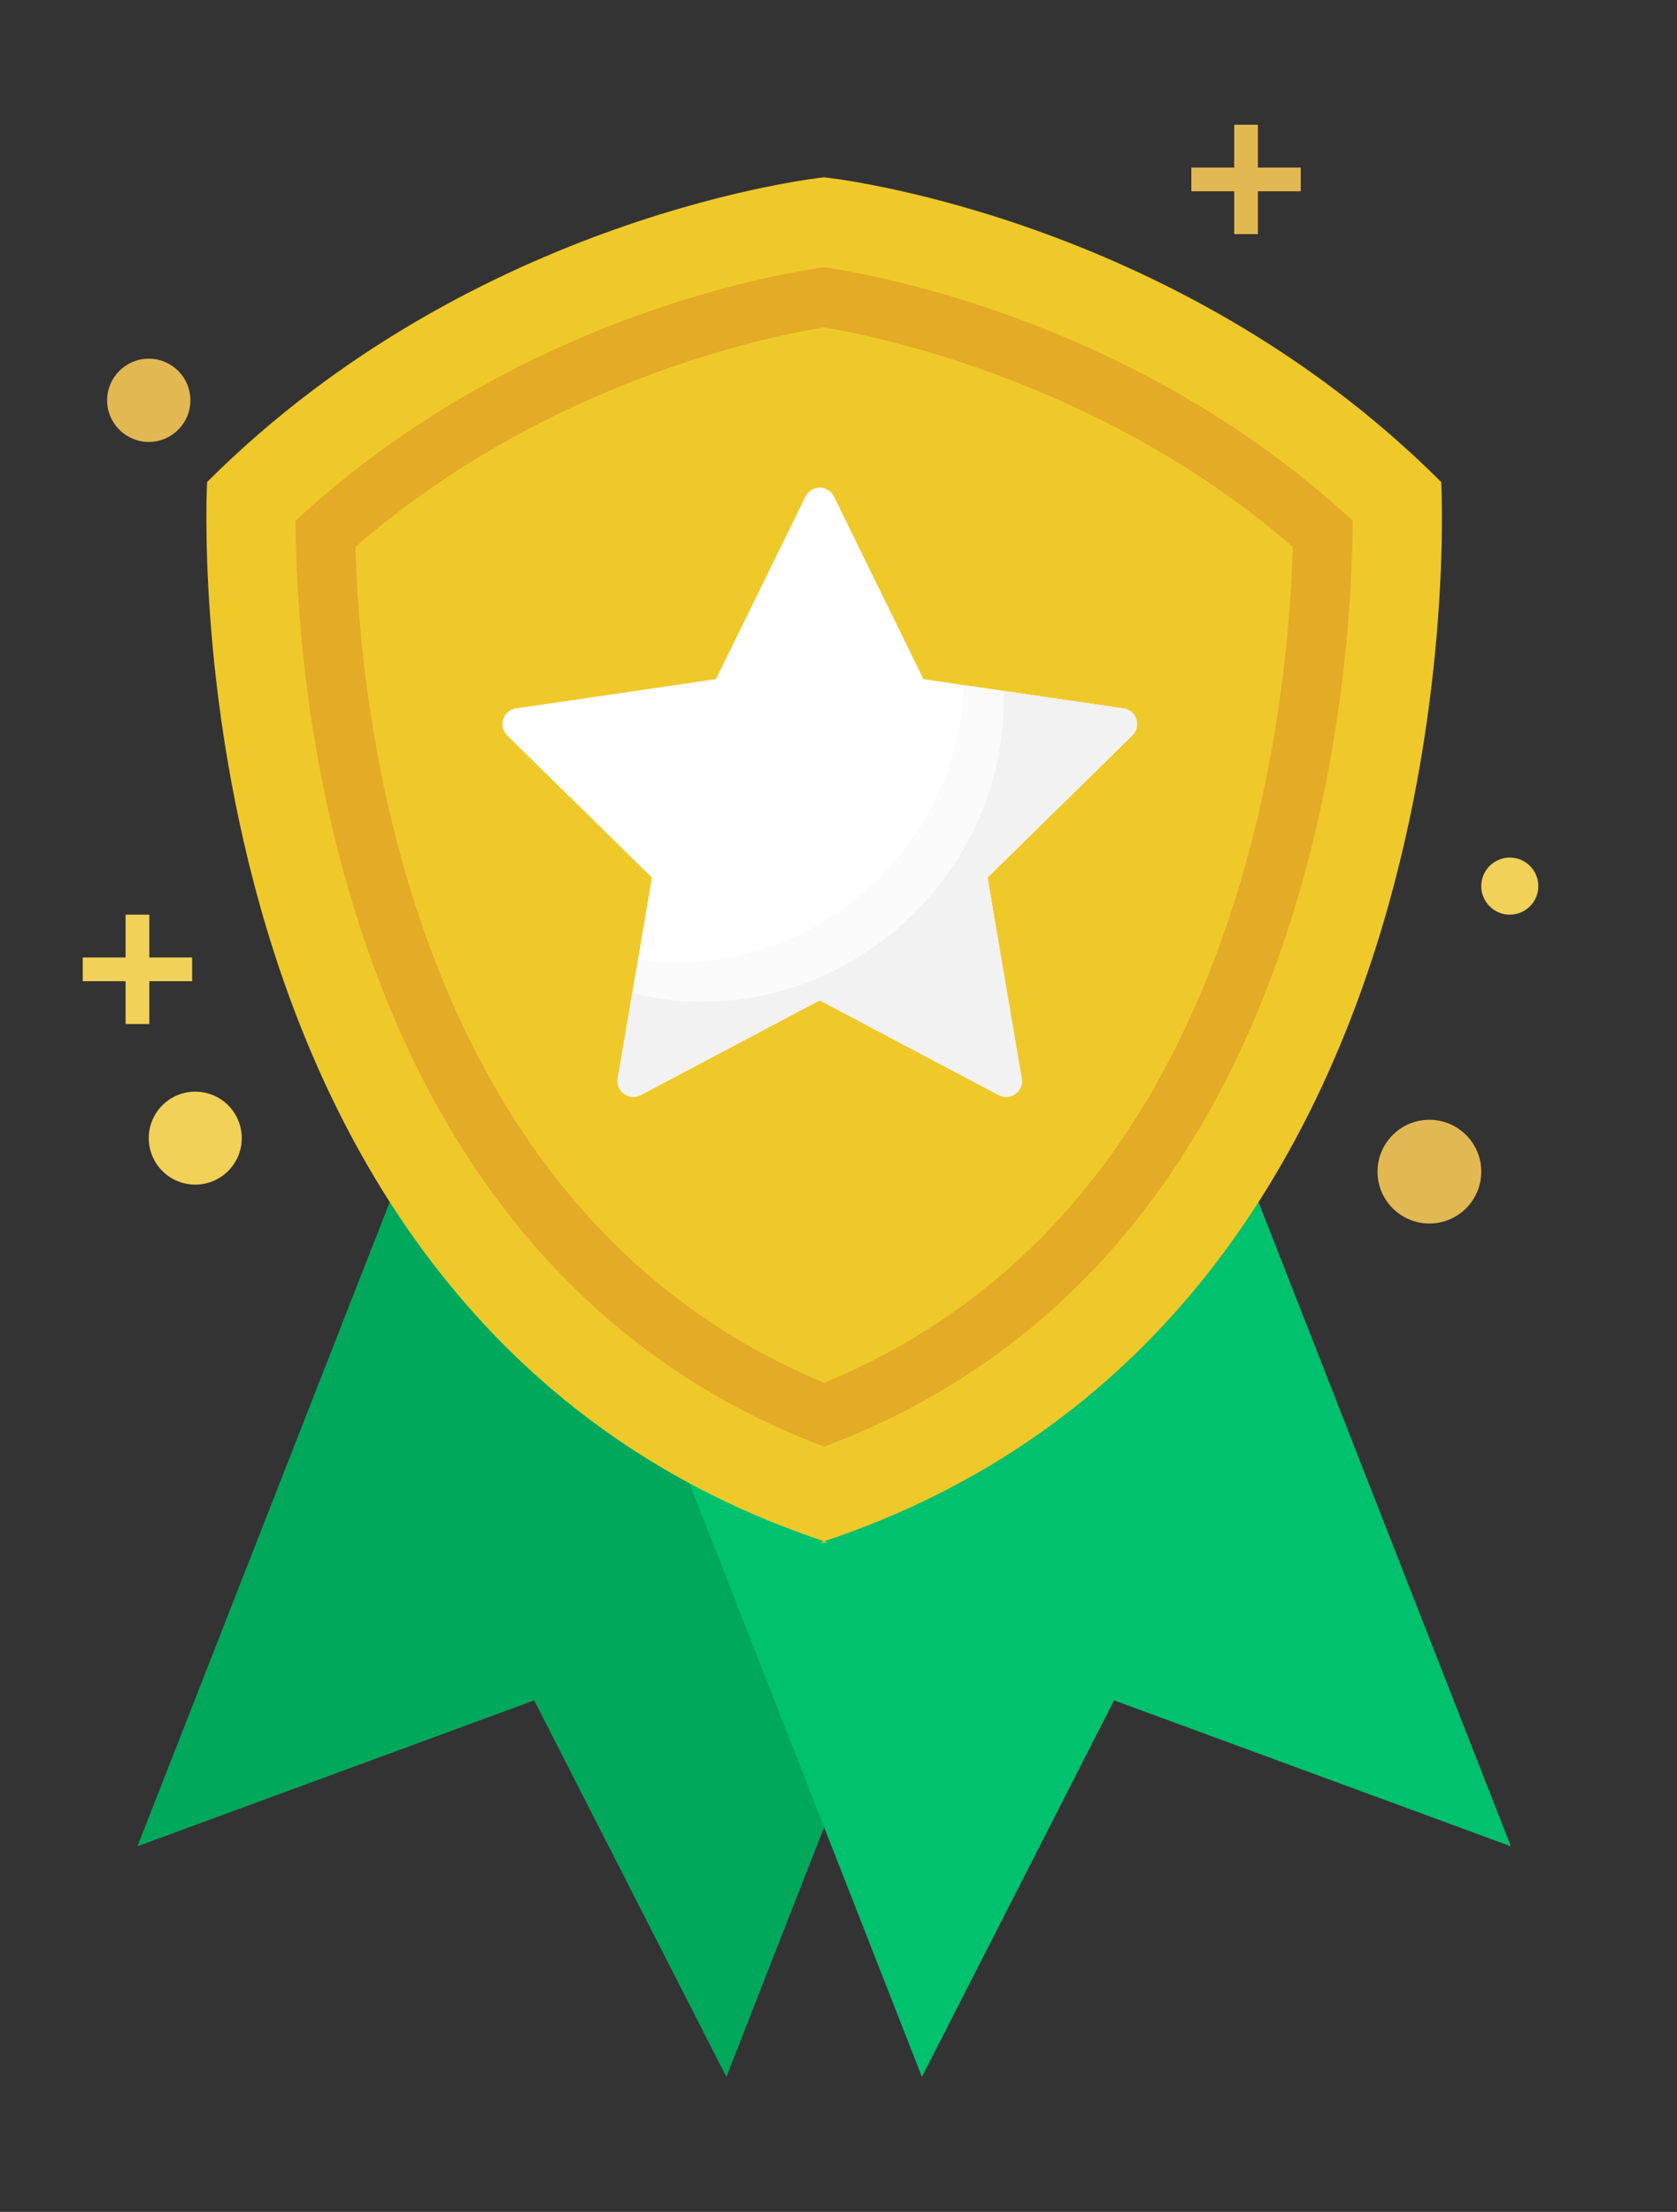 <?xml version="1.0" encoding="iso-8859-1"?>
<!-- Generator: Adobe Illustrator 22.1.0, SVG Export Plug-In . SVG Version: 6.00 Build 0)  -->
<svg version="1.1" id="OBJECTS" xmlns="http://www.w3.org/2000/svg" xmlns:xlink="http://www.w3.org/1999/xlink" x="0px" y="0px"
	 viewBox="0 0 141 186" style="enable-background:new 0 0 141 186;" xml:space="preserve">
<rect x="0" y="0" width="141" height="186" fill="#333333" stroke="none"/>
<polygon style="fill:#00A85C;" points="53.403,48.388 11.556,155.254 44.914,142.985 61.071,174.643 102.918,67.776 "/>
<polygon style="fill:#00C16E;" points="85.18,48.388 127.027,155.254 93.67,142.985 77.513,174.643 35.666,67.776 "/>
<path style="fill:#EFC929;" d="M69.636,129.722C13.45,111.258,17.413,40.535,17.413,40.535
	c22.612-22.612,51.881-25.626,51.881-25.626s29.269,3.014,51.881,25.626c0,0,3.963,70.723-52.223,89.187H69.636z"/>
<g style="opacity:0.52;">
	<path style="fill:#DB9022;" d="M69.295,121.659l-0.916-0.361C28.843,105.697,25.075,58.89,24.863,44.916l-0.018-1.138l0.847-0.76
		C43.02,27.456,63.143,23.4,68.897,22.527l0.381-0.058l0.381,0.06c5.791,0.908,26.021,5.067,43.229,20.486l0.85,0.761l-0.018,1.141
		c-0.099,6.142-0.866,18.407-4.899,31.552c-6.86,22.371-19.85,37.454-38.61,44.83L69.295,121.659z M29.886,45.984
		c0.389,14.302,4.606,55.869,39.412,70.293c16.78-6.922,28.466-20.803,34.744-41.274c3.614-11.785,4.481-22.846,4.653-29.019
		C92.75,32.158,73.857,28.294,69.266,27.53C64.703,28.267,45.929,32.033,29.886,45.984z"/>
</g>
<circle style="fill:#E2B853;" cx="12.508" cy="33.663" r="3.5"/>
<polygon style="fill:#E2B853;" points="109.364,14.09 105.763,14.09 105.763,10.49 103.768,10.49 103.768,14.09 100.168,14.09 
	100.168,16.085 103.768,16.085 103.768,19.686 105.763,19.686 105.763,16.085 109.364,16.085 "/>
<path style="fill:#F2D159;" d="M20.326,95.706c0,2.159-1.75,3.909-3.909,3.909c-2.159,0-3.909-1.75-3.909-3.909
	c0-2.159,1.75-3.909,3.909-3.909C18.576,91.797,20.326,93.547,20.326,95.706z"/>
<polygon style="fill:#F2D159;" points="16.154,80.514 12.554,80.514 12.554,76.914 10.559,76.914 10.559,80.514 6.958,80.514 
	6.958,82.509 10.559,82.509 10.559,86.11 12.554,86.11 12.554,82.509 16.154,82.509 "/>
<path style="fill:#F2D159;" d="M129.341,74.514c0,1.325-1.074,2.399-2.399,2.399c-1.325,0-2.399-1.074-2.399-2.399
	c0-1.325,1.074-2.399,2.399-2.399C128.267,72.115,129.341,73.189,129.341,74.514z"/>
<path style="fill:#E2B853;" d="M124.542,98.525c0,2.408-1.952,4.36-4.361,4.36c-2.408,0-4.361-1.952-4.361-4.36
	c0-2.408,1.952-4.361,4.361-4.361C122.59,94.165,124.542,96.117,124.542,98.525z"/>
<g>
	<g>
		<path style="fill:#FFFFFF;" d="M95.536,60.476c-0.157-0.482-0.574-0.832-1.075-0.906l-16.82-2.461l-7.523-15.355
			c-0.223-0.458-0.689-0.747-1.198-0.747c-0.51,0-0.975,0.29-1.198,0.747l-7.523,15.355l-16.82,2.461
			c-0.502,0.074-0.918,0.425-1.075,0.906c-0.157,0.481-0.028,1.011,0.333,1.366l12.176,11.955L51.937,90.68
			c-0.085,0.501,0.121,1.007,0.534,1.304c0.411,0.299,0.956,0.336,1.405,0.099l15.043-7.965l15.041,7.965
			c0.196,0.104,0.412,0.155,0.625,0.155h0.01c0.737,0,1.334-0.598,1.334-1.334c0-0.136-0.019-0.267-0.057-0.39l-2.846-16.717
			l12.176-11.955C95.564,61.487,95.693,60.958,95.536,60.476z"/>
	</g>
	<g>
		<g>
			<g>
				<path style="fill:#FFFFFF;" d="M67.766,44.204c-1.153,1.829-5.15,9.614,0.517,7.453C73.431,49.697,70.295,40.186,67.766,44.204
					C67.121,45.228,68.305,43.349,67.766,44.204z"/>
				<path style="fill:#FFFFFF;" d="M63.807,52.668c-0.723,0.447-1.474,1.496-1.306,2.316c0.128,0.618,0.453,1.248,1.037,1.579
					c0.685,0.39,1.714,0.314,2.358-0.138c0.906-0.636,1.117-2.285,0.357-3.101C65.55,52.57,64.797,52.392,63.807,52.668z"/>
				<path style="fill:#FFFFFF;" d="M53.894,59.927c-2.207-0.616-11.451-0.311-8.539,2.904
					C49.382,67.274,57.019,60.798,53.894,59.927C53.467,59.807,54.501,60.096,53.894,59.927z"/>
			</g>
			<g style="opacity:0.3;">
				<path style="fill:#F2F2F2;" d="M95.536,60.476c-0.157-0.482-0.574-0.832-1.075-0.906l-13.42-1.964
					c-0.393,12.767-11.147,23.293-23.994,23.293c-1.153,0-2.288-0.089-3.401-0.253L51.937,90.68
					c-0.085,0.501,0.121,1.007,0.534,1.304c0.411,0.299,0.956,0.336,1.405,0.099l15.043-7.965l15.041,7.965
					c0.196,0.104,0.412,0.155,0.625,0.155c0.004,0,0.008,0,0.01,0c0.737,0,1.334-0.598,1.334-1.334c0-0.136-0.019-0.267-0.057-0.39
					l-2.846-16.717l12.176-11.955C95.564,61.487,95.693,60.958,95.536,60.476z"/>
			</g>
			<g>
				<path style="fill:#F2F2F2;" d="M95.536,60.476c-0.157-0.482-0.574-0.832-1.075-0.906l-10.087-1.476
					c0.01,0.264,0.021,0.527,0.021,0.792c0,13.818-11.531,25.348-25.348,25.348c-2.023,0-3.994-0.254-5.89-0.719l-1.22,7.164
					c-0.085,0.501,0.121,1.007,0.534,1.304c0.411,0.299,0.956,0.336,1.405,0.099l15.043-7.965l15.041,7.965
					c0.196,0.104,0.412,0.155,0.625,0.155c0.004,0,0.008,0,0.01,0c0.737,0,1.334-0.598,1.334-1.334c0-0.136-0.019-0.267-0.057-0.39
					l-2.846-16.717l12.176-11.955C95.564,61.487,95.693,60.958,95.536,60.476z"/>
			</g>
		</g>
	</g>
</g>
</svg>
